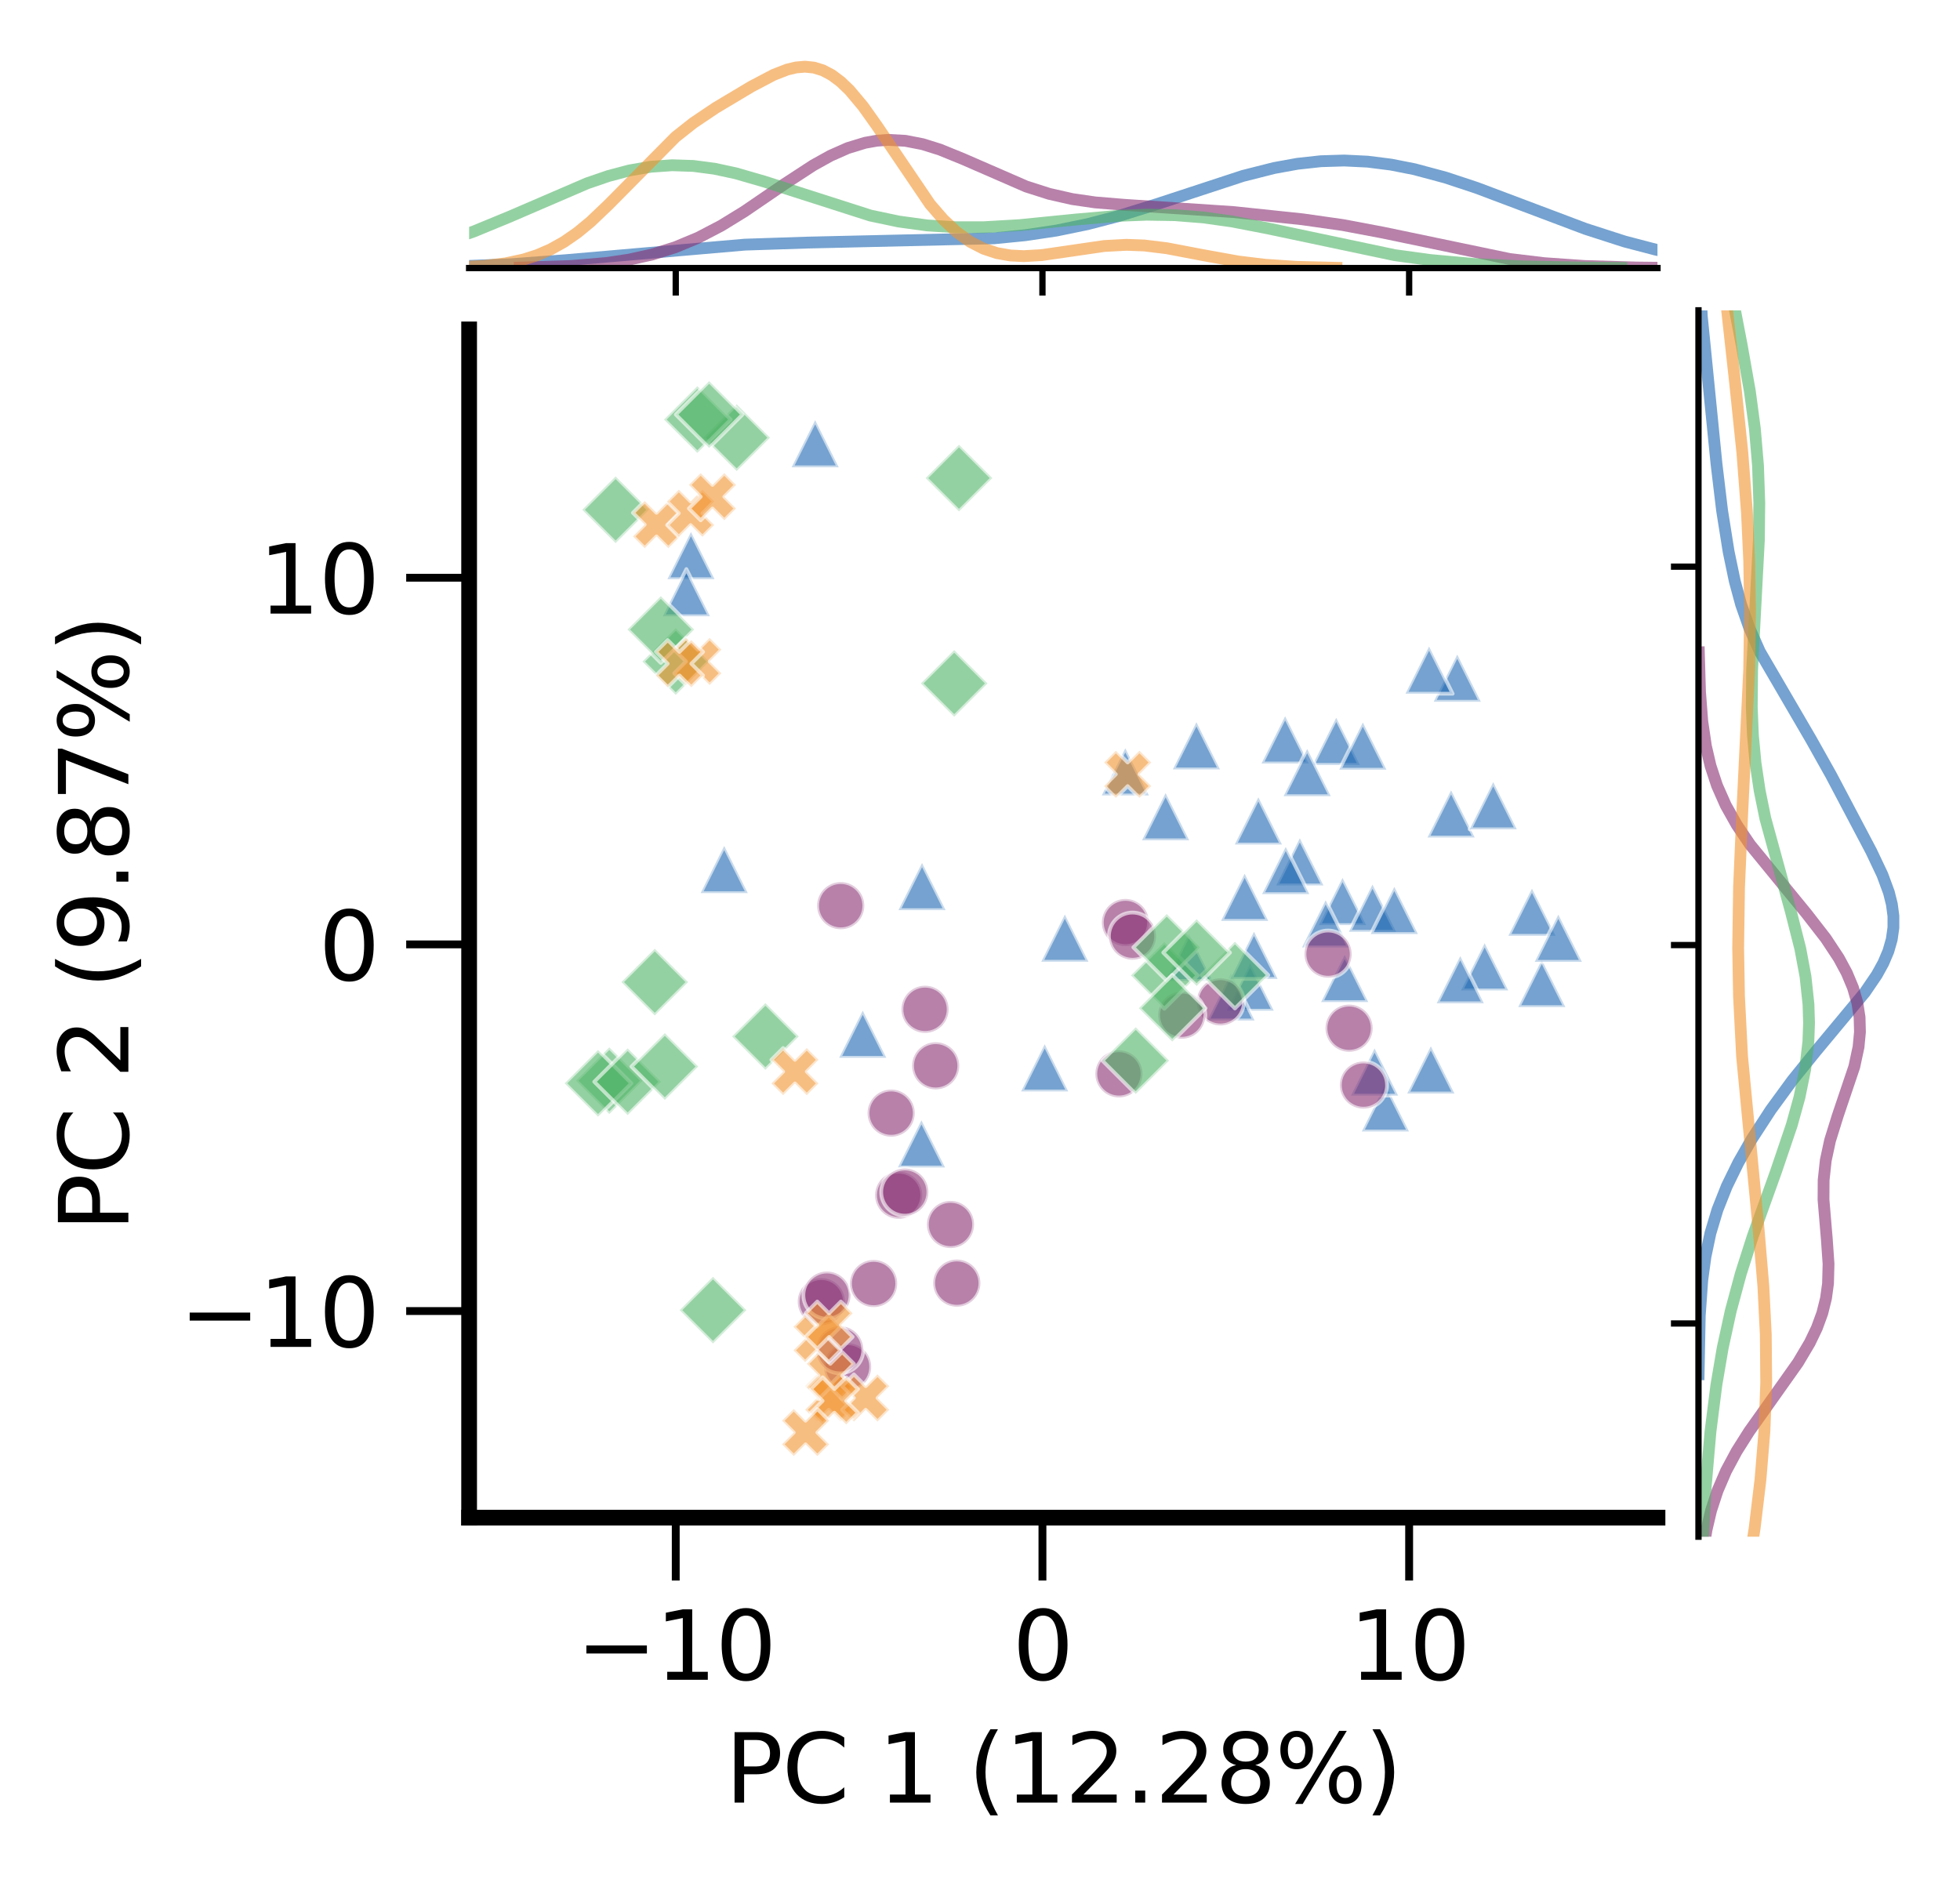 <?xml version="1.0" encoding="utf-8" standalone="no"?>
<!DOCTYPE svg PUBLIC "-//W3C//DTD SVG 1.1//EN"
  "http://www.w3.org/Graphics/SVG/1.1/DTD/svg11.dtd">
<svg xmlns:xlink="http://www.w3.org/1999/xlink" width="249.174pt" height="238.889pt" viewBox="0 0 249.174 238.889" xmlns="http://www.w3.org/2000/svg" version="1.1">
 <defs>
  <style type="text/css">*{stroke-linejoin: round; stroke-linecap: butt}</style>
 </defs>
 <g id="figure_1">
  <g id="patch_1">
   <path d="M 0 238.889 
L 249.174 238.889 
L 249.174 0 
L 0 0 
z
" style="fill: #ffffff"/>
  </g>
  <g id="axes_1">
   <g id="patch_2">
    <path d="M 59.639 192.961 
L 210.717 192.961 
L 210.717 41.884 
L 59.639 41.884 
z
" style="fill: #ffffff"/>
   </g>
   <g id="PathCollection_1">
    <defs>
     <path id="mf90d601484" d="M 0 -3 
L -3 3 
L 3 3 
z
" style="stroke: #ffffff; stroke-opacity: 0.6; stroke-width: 0.48"/>
    </defs>
    <g clip-path="url(#pec57dfb0bb)">
     <use xlink:href="#mf90d601484" x="158.937" y="125.506" style="fill: #1965b0; fill-opacity: 0.6; stroke: #ffffff; stroke-opacity: 0.6; stroke-width: 0.48"/>
     <use xlink:href="#mf90d601484" x="165.247" y="109.579" style="fill: #1965b0; fill-opacity: 0.6; stroke: #ffffff; stroke-opacity: 0.6; stroke-width: 0.48"/>
     <use xlink:href="#mf90d601484" x="135.373" y="119.281" style="fill: #1965b0; fill-opacity: 0.6; stroke: #ffffff; stroke-opacity: 0.6; stroke-width: 0.48"/>
     <use xlink:href="#mf90d601484" x="185.261" y="86.226" style="fill: #1965b0; fill-opacity: 0.6; stroke: #ffffff; stroke-opacity: 0.6; stroke-width: 0.48"/>
     <use xlink:href="#mf90d601484" x="151.163" y="121.723" style="fill: #1965b0; fill-opacity: 0.6; stroke: #ffffff; stroke-opacity: 0.6; stroke-width: 0.48"/>
     <use xlink:href="#mf90d601484" x="170.674" y="114.625" style="fill: #1965b0; fill-opacity: 0.6; stroke: #ffffff; stroke-opacity: 0.6; stroke-width: 0.48"/>
     <use xlink:href="#mf90d601484" x="156.498" y="126.753" style="fill: #1965b0; fill-opacity: 0.6; stroke: #ffffff; stroke-opacity: 0.6; stroke-width: 0.48"/>
     <use xlink:href="#mf90d601484" x="152.099" y="94.83" style="fill: #1965b0; fill-opacity: 0.6; stroke: #ffffff; stroke-opacity: 0.6; stroke-width: 0.48"/>
     <use xlink:href="#mf90d601484" x="181.678" y="85.203" style="fill: #1965b0; fill-opacity: 0.6; stroke: #ffffff; stroke-opacity: 0.6; stroke-width: 0.48"/>
     <use xlink:href="#mf90d601484" x="184.476" y="103.487" style="fill: #1965b0; fill-opacity: 0.6; stroke: #ffffff; stroke-opacity: 0.6; stroke-width: 0.48"/>
     <use xlink:href="#mf90d601484" x="170.951" y="124.413" style="fill: #1965b0; fill-opacity: 0.6; stroke: #ffffff; stroke-opacity: 0.6; stroke-width: 0.48"/>
     <use xlink:href="#mf90d601484" x="159.421" y="121.465" style="fill: #1965b0; fill-opacity: 0.6; stroke: #ffffff; stroke-opacity: 0.6; stroke-width: 0.48"/>
     <use xlink:href="#mf90d601484" x="109.679" y="131.497" style="fill: #1965b0; fill-opacity: 0.6; stroke: #ffffff; stroke-opacity: 0.6; stroke-width: 0.48"/>
     <use xlink:href="#mf90d601484" x="117.145" y="145.444" style="fill: #1965b0; fill-opacity: 0.6; stroke: #ffffff; stroke-opacity: 0.6; stroke-width: 0.48"/>
     <use xlink:href="#mf90d601484" x="92.068" y="110.558" style="fill: #1965b0; fill-opacity: 0.6; stroke: #ffffff; stroke-opacity: 0.6; stroke-width: 0.48"/>
     <use xlink:href="#mf90d601484" x="163.377" y="94.069" style="fill: #1965b0; fill-opacity: 0.6; stroke: #ffffff; stroke-opacity: 0.6; stroke-width: 0.48"/>
     <use xlink:href="#mf90d601484" x="176.124" y="140.862" style="fill: #1965b0; fill-opacity: 0.6; stroke: #ffffff; stroke-opacity: 0.6; stroke-width: 0.48"/>
     <use xlink:href="#mf90d601484" x="87.843" y="70.645" style="fill: #1965b0; fill-opacity: 0.6; stroke: #ffffff; stroke-opacity: 0.6; stroke-width: 0.48"/>
     <use xlink:href="#mf90d601484" x="159.976" y="104.375" style="fill: #1965b0; fill-opacity: 0.6; stroke: #ffffff; stroke-opacity: 0.6; stroke-width: 0.48"/>
     <use xlink:href="#mf90d601484" x="169.875" y="94.261" style="fill: #1965b0; fill-opacity: 0.6; stroke: #ffffff; stroke-opacity: 0.6; stroke-width: 0.48"/>
     <use xlink:href="#mf90d601484" x="87.26" y="75.354" style="fill: #1965b0; fill-opacity: 0.6; stroke: #ffffff; stroke-opacity: 0.6; stroke-width: 0.48"/>
     <use xlink:href="#mf90d601484" x="163.451" y="110.683" style="fill: #1965b0; fill-opacity: 0.6; stroke: #ffffff; stroke-opacity: 0.6; stroke-width: 0.48"/>
     <use xlink:href="#mf90d601484" x="103.633" y="56.418" style="fill: #1965b0; fill-opacity: 0.6; stroke: #ffffff; stroke-opacity: 0.6; stroke-width: 0.48"/>
     <use xlink:href="#mf90d601484" x="148.182" y="103.842" style="fill: #1965b0; fill-opacity: 0.6; stroke: #ffffff; stroke-opacity: 0.6; stroke-width: 0.48"/>
     <use xlink:href="#mf90d601484" x="174.483" y="115.473" style="fill: #1965b0; fill-opacity: 0.6; stroke: #ffffff; stroke-opacity: 0.6; stroke-width: 0.48"/>
     <use xlink:href="#mf90d601484" x="158.23" y="114.089" style="fill: #1965b0; fill-opacity: 0.6; stroke: #ffffff; stroke-opacity: 0.6; stroke-width: 0.48"/>
     <use xlink:href="#mf90d601484" x="166.183" y="98.232" style="fill: #1965b0; fill-opacity: 0.6; stroke: #ffffff; stroke-opacity: 0.6; stroke-width: 0.48"/>
     <use xlink:href="#mf90d601484" x="174.747" y="136.307" style="fill: #1965b0; fill-opacity: 0.6; stroke: #ffffff; stroke-opacity: 0.6; stroke-width: 0.48"/>
     <use xlink:href="#mf90d601484" x="188.742" y="122.931" style="fill: #1965b0; fill-opacity: 0.6; stroke: #ffffff; stroke-opacity: 0.6; stroke-width: 0.48"/>
     <use xlink:href="#mf90d601484" x="181.902" y="136.033" style="fill: #1965b0; fill-opacity: 0.6; stroke: #ffffff; stroke-opacity: 0.6; stroke-width: 0.48"/>
     <use xlink:href="#mf90d601484" x="173.257" y="94.862" style="fill: #1965b0; fill-opacity: 0.6; stroke: #ffffff; stroke-opacity: 0.6; stroke-width: 0.48"/>
     <use xlink:href="#mf90d601484" x="143.06" y="98.136" style="fill: #1965b0; fill-opacity: 0.6; stroke: #ffffff; stroke-opacity: 0.6; stroke-width: 0.48"/>
     <use xlink:href="#mf90d601484" x="194.758" y="115.985" style="fill: #1965b0; fill-opacity: 0.6; stroke: #ffffff; stroke-opacity: 0.6; stroke-width: 0.48"/>
     <use xlink:href="#mf90d601484" x="177.26" y="115.761" style="fill: #1965b0; fill-opacity: 0.6; stroke: #ffffff; stroke-opacity: 0.6; stroke-width: 0.48"/>
     <use xlink:href="#mf90d601484" x="189.833" y="102.447" style="fill: #1965b0; fill-opacity: 0.6; stroke: #ffffff; stroke-opacity: 0.6; stroke-width: 0.48"/>
     <use xlink:href="#mf90d601484" x="132.81" y="135.774" style="fill: #1965b0; fill-opacity: 0.6; stroke: #ffffff; stroke-opacity: 0.6; stroke-width: 0.48"/>
     <use xlink:href="#mf90d601484" x="168.529" y="117.469" style="fill: #1965b0; fill-opacity: 0.6; stroke: #ffffff; stroke-opacity: 0.6; stroke-width: 0.48"/>
     <use xlink:href="#mf90d601484" x="185.643" y="124.566" style="fill: #1965b0; fill-opacity: 0.6; stroke: #ffffff; stroke-opacity: 0.6; stroke-width: 0.48"/>
     <use xlink:href="#mf90d601484" x="196.006" y="125.049" style="fill: #1965b0; fill-opacity: 0.6; stroke: #ffffff; stroke-opacity: 0.6; stroke-width: 0.48"/>
     <use xlink:href="#mf90d601484" x="198.109" y="119.294" style="fill: #1965b0; fill-opacity: 0.6; stroke: #ffffff; stroke-opacity: 0.6; stroke-width: 0.48"/>
     <use xlink:href="#mf90d601484" x="117.22" y="112.725" style="fill: #1965b0; fill-opacity: 0.6; stroke: #ffffff; stroke-opacity: 0.6; stroke-width: 0.48"/>
    </g>
   </g>
   <g id="PathCollection_2">
    <defs>
     <path id="mfab0fa4692" d="M 0 3 
C 0.796 3 1.559 2.684 2.121 2.121 
C 2.684 1.559 3 0.796 3 0 
C 3 -0.796 2.684 -1.559 2.121 -2.121 
C 1.559 -2.684 0.796 -3 0 -3 
C -0.796 -3 -1.559 -2.684 -2.121 -2.121 
C -2.684 -1.559 -3 -0.796 -3 0 
C -3 0.796 -2.684 1.559 -2.121 2.121 
C -1.559 2.684 -0.796 3 0 3 
z
" style="stroke: #ffffff; stroke-opacity: 0.6; stroke-width: 0.48"/>
    </defs>
    <g clip-path="url(#pec57dfb0bb)">
     <use xlink:href="#mfab0fa4692" x="104.414" y="165.503" style="fill: #882e72; fill-opacity: 0.6; stroke: #ffffff; stroke-opacity: 0.6; stroke-width: 0.48"/>
     <use xlink:href="#mfab0fa4692" x="173.335" y="137.963" style="fill: #882e72; fill-opacity: 0.6; stroke: #ffffff; stroke-opacity: 0.6; stroke-width: 0.48"/>
     <use xlink:href="#mfab0fa4692" x="155.145" y="127.382" style="fill: #882e72; fill-opacity: 0.6; stroke: #ffffff; stroke-opacity: 0.6; stroke-width: 0.48"/>
     <use xlink:href="#mfab0fa4692" x="171.509" y="130.733" style="fill: #882e72; fill-opacity: 0.6; stroke: #ffffff; stroke-opacity: 0.6; stroke-width: 0.48"/>
     <use xlink:href="#mfab0fa4692" x="121.638" y="163.144" style="fill: #882e72; fill-opacity: 0.6; stroke: #ffffff; stroke-opacity: 0.6; stroke-width: 0.48"/>
     <use xlink:href="#mfab0fa4692" x="114.248" y="151.969" style="fill: #882e72; fill-opacity: 0.6; stroke: #ffffff; stroke-opacity: 0.6; stroke-width: 0.48"/>
     <use xlink:href="#mfab0fa4692" x="143.076" y="117.296" style="fill: #882e72; fill-opacity: 0.6; stroke: #ffffff; stroke-opacity: 0.6; stroke-width: 0.48"/>
     <use xlink:href="#mfab0fa4692" x="115.028" y="151.566" style="fill: #882e72; fill-opacity: 0.6; stroke: #ffffff; stroke-opacity: 0.6; stroke-width: 0.48"/>
     <use xlink:href="#mfab0fa4692" x="118.953" y="135.514" style="fill: #882e72; fill-opacity: 0.6; stroke: #ffffff; stroke-opacity: 0.6; stroke-width: 0.48"/>
     <use xlink:href="#mfab0fa4692" x="117.601" y="128.33" style="fill: #882e72; fill-opacity: 0.6; stroke: #ffffff; stroke-opacity: 0.6; stroke-width: 0.48"/>
     <use xlink:href="#mfab0fa4692" x="150.236" y="129.076" style="fill: #882e72; fill-opacity: 0.6; stroke: #ffffff; stroke-opacity: 0.6; stroke-width: 0.48"/>
     <use xlink:href="#mfab0fa4692" x="143.974" y="119.027" style="fill: #882e72; fill-opacity: 0.6; stroke: #ffffff; stroke-opacity: 0.6; stroke-width: 0.48"/>
     <use xlink:href="#mfab0fa4692" x="113.293" y="141.531" style="fill: #882e72; fill-opacity: 0.6; stroke: #ffffff; stroke-opacity: 0.6; stroke-width: 0.48"/>
     <use xlink:href="#mfab0fa4692" x="142.251" y="136.537" style="fill: #882e72; fill-opacity: 0.6; stroke: #ffffff; stroke-opacity: 0.6; stroke-width: 0.48"/>
     <use xlink:href="#mfab0fa4692" x="120.838" y="155.688" style="fill: #882e72; fill-opacity: 0.6; stroke: #ffffff; stroke-opacity: 0.6; stroke-width: 0.48"/>
     <use xlink:href="#mfab0fa4692" x="105.132" y="164.669" style="fill: #882e72; fill-opacity: 0.6; stroke: #ffffff; stroke-opacity: 0.6; stroke-width: 0.48"/>
     <use xlink:href="#mfab0fa4692" x="168.838" y="121.312" style="fill: #882e72; fill-opacity: 0.6; stroke: #ffffff; stroke-opacity: 0.6; stroke-width: 0.48"/>
     <use xlink:href="#mfab0fa4692" x="106.88" y="115.154" style="fill: #882e72; fill-opacity: 0.6; stroke: #ffffff; stroke-opacity: 0.6; stroke-width: 0.48"/>
     <use xlink:href="#mfab0fa4692" x="107.756" y="173.781" style="fill: #882e72; fill-opacity: 0.6; stroke: #ffffff; stroke-opacity: 0.6; stroke-width: 0.48"/>
     <use xlink:href="#mfab0fa4692" x="106.754" y="171.615" style="fill: #882e72; fill-opacity: 0.6; stroke: #ffffff; stroke-opacity: 0.6; stroke-width: 0.48"/>
     <use xlink:href="#mfab0fa4692" x="111.063" y="163.194" style="fill: #882e72; fill-opacity: 0.6; stroke: #ffffff; stroke-opacity: 0.6; stroke-width: 0.48"/>
    </g>
   </g>
   <g id="PathCollection_3">
    <defs>
     <path id="mb80cdcf5de" d="M -0 4.243 
L 4.243 0 
L 0 -4.243 
L -4.243 -0 
z
" style="stroke: #ffffff; stroke-opacity: 0.6; stroke-width: 0.48"/>
    </defs>
    <g clip-path="url(#pec57dfb0bb)">
     <use xlink:href="#mb80cdcf5de" x="148.018" y="124.019" style="fill: #4eb265; fill-opacity: 0.6; stroke: #ffffff; stroke-opacity: 0.6; stroke-width: 0.48"/>
     <use xlink:href="#mb80cdcf5de" x="85.909" y="84.114" style="fill: #4eb265; fill-opacity: 0.6; stroke: #ffffff; stroke-opacity: 0.6; stroke-width: 0.48"/>
     <use xlink:href="#mb80cdcf5de" x="121.916" y="60.783" style="fill: #4eb265; fill-opacity: 0.6; stroke: #ffffff; stroke-opacity: 0.6; stroke-width: 0.48"/>
     <use xlink:href="#mb80cdcf5de" x="148.324" y="120.458" style="fill: #4eb265; fill-opacity: 0.6; stroke: #ffffff; stroke-opacity: 0.6; stroke-width: 0.48"/>
     <use xlink:href="#mb80cdcf5de" x="156.996" y="123.982" style="fill: #4eb265; fill-opacity: 0.6; stroke: #ffffff; stroke-opacity: 0.6; stroke-width: 0.48"/>
     <use xlink:href="#mb80cdcf5de" x="77.463" y="137.403" style="fill: #4eb265; fill-opacity: 0.6; stroke: #ffffff; stroke-opacity: 0.6; stroke-width: 0.48"/>
     <use xlink:href="#mb80cdcf5de" x="93.651" y="55.648" style="fill: #4eb265; fill-opacity: 0.6; stroke: #ffffff; stroke-opacity: 0.6; stroke-width: 0.48"/>
     <use xlink:href="#mb80cdcf5de" x="88.655" y="53.343" style="fill: #4eb265; fill-opacity: 0.6; stroke: #ffffff; stroke-opacity: 0.6; stroke-width: 0.48"/>
     <use xlink:href="#mb80cdcf5de" x="90.157" y="52.705" style="fill: #4eb265; fill-opacity: 0.6; stroke: #ffffff; stroke-opacity: 0.6; stroke-width: 0.48"/>
     <use xlink:href="#mb80cdcf5de" x="97.304" y="131.781" style="fill: #4eb265; fill-opacity: 0.6; stroke: #ffffff; stroke-opacity: 0.6; stroke-width: 0.48"/>
     <use xlink:href="#mb80cdcf5de" x="76.024" y="137.739" style="fill: #4eb265; fill-opacity: 0.6; stroke: #ffffff; stroke-opacity: 0.6; stroke-width: 0.48"/>
     <use xlink:href="#mb80cdcf5de" x="149.026" y="128.192" style="fill: #4eb265; fill-opacity: 0.6; stroke: #ffffff; stroke-opacity: 0.6; stroke-width: 0.48"/>
     <use xlink:href="#mb80cdcf5de" x="121.309" y="86.896" style="fill: #4eb265; fill-opacity: 0.6; stroke: #ffffff; stroke-opacity: 0.6; stroke-width: 0.48"/>
     <use xlink:href="#mb80cdcf5de" x="79.792" y="137.538" style="fill: #4eb265; fill-opacity: 0.6; stroke: #ffffff; stroke-opacity: 0.6; stroke-width: 0.48"/>
     <use xlink:href="#mb80cdcf5de" x="78.261" y="64.816" style="fill: #4eb265; fill-opacity: 0.6; stroke: #ffffff; stroke-opacity: 0.6; stroke-width: 0.48"/>
     <use xlink:href="#mb80cdcf5de" x="144.386" y="134.85" style="fill: #4eb265; fill-opacity: 0.6; stroke: #ffffff; stroke-opacity: 0.6; stroke-width: 0.48"/>
     <use xlink:href="#mb80cdcf5de" x="152.125" y="121.119" style="fill: #4eb265; fill-opacity: 0.6; stroke: #ffffff; stroke-opacity: 0.6; stroke-width: 0.48"/>
     <use xlink:href="#mb80cdcf5de" x="90.644" y="166.578" style="fill: #4eb265; fill-opacity: 0.6; stroke: #ffffff; stroke-opacity: 0.6; stroke-width: 0.48"/>
     <use xlink:href="#mb80cdcf5de" x="83.239" y="124.869" style="fill: #4eb265; fill-opacity: 0.6; stroke: #ffffff; stroke-opacity: 0.6; stroke-width: 0.48"/>
     <use xlink:href="#mb80cdcf5de" x="84.007" y="80.042" style="fill: #4eb265; fill-opacity: 0.6; stroke: #ffffff; stroke-opacity: 0.6; stroke-width: 0.48"/>
     <use xlink:href="#mb80cdcf5de" x="84.52" y="135.607" style="fill: #4eb265; fill-opacity: 0.6; stroke: #ffffff; stroke-opacity: 0.6; stroke-width: 0.48"/>
    </g>
   </g>
   <g id="PathCollection_4">
    <defs>
     <path id="madb7b36d00" d="M -1.5 3 
L 0 1.5 
L 1.5 3 
L 3 1.5 
L 1.5 0 
L 3 -1.5 
L 1.5 -3 
L 0 -1.5 
L -1.5 -3 
L -3 -1.5 
L -1.5 0 
L -3 1.5 
z
" style="stroke: #ffffff; stroke-opacity: 0.6; stroke-width: 0.48"/>
    </defs>
    <g clip-path="url(#pec57dfb0bb)">
     <use xlink:href="#madb7b36d00" x="83.46" y="66.703" style="fill: #f1932d; fill-opacity: 0.6; stroke: #ffffff; stroke-opacity: 0.6; stroke-width: 0.48"/>
     <use xlink:href="#madb7b36d00" x="88.715" y="84.101" style="fill: #f1932d; fill-opacity: 0.6; stroke: #ffffff; stroke-opacity: 0.6; stroke-width: 0.48"/>
     <use xlink:href="#madb7b36d00" x="86.386" y="84.386" style="fill: #f1932d; fill-opacity: 0.6; stroke: #ffffff; stroke-opacity: 0.6; stroke-width: 0.48"/>
     <use xlink:href="#madb7b36d00" x="87.801" y="65.26" style="fill: #f1932d; fill-opacity: 0.6; stroke: #ffffff; stroke-opacity: 0.6; stroke-width: 0.48"/>
     <use xlink:href="#madb7b36d00" x="101.061" y="136.253" style="fill: #f1932d; fill-opacity: 0.6; stroke: #ffffff; stroke-opacity: 0.6; stroke-width: 0.48"/>
     <use xlink:href="#madb7b36d00" x="105.358" y="177.739" style="fill: #f1932d; fill-opacity: 0.6; stroke: #ffffff; stroke-opacity: 0.6; stroke-width: 0.48"/>
     <use xlink:href="#madb7b36d00" x="105.562" y="174.906" style="fill: #f1932d; fill-opacity: 0.6; stroke: #ffffff; stroke-opacity: 0.6; stroke-width: 0.48"/>
     <use xlink:href="#madb7b36d00" x="110.055" y="177.746" style="fill: #f1932d; fill-opacity: 0.6; stroke: #ffffff; stroke-opacity: 0.6; stroke-width: 0.48"/>
     <use xlink:href="#madb7b36d00" x="106.079" y="178.119" style="fill: #f1932d; fill-opacity: 0.6; stroke: #ffffff; stroke-opacity: 0.6; stroke-width: 0.48"/>
     <use xlink:href="#madb7b36d00" x="103.861" y="170.195" style="fill: #f1932d; fill-opacity: 0.6; stroke: #ffffff; stroke-opacity: 0.6; stroke-width: 0.48"/>
     <use xlink:href="#madb7b36d00" x="143.358" y="98.448" style="fill: #f1932d; fill-opacity: 0.6; stroke: #ffffff; stroke-opacity: 0.6; stroke-width: 0.48"/>
     <use xlink:href="#madb7b36d00" x="90.578" y="63.157" style="fill: #f1932d; fill-opacity: 0.6; stroke: #ffffff; stroke-opacity: 0.6; stroke-width: 0.48"/>
     <use xlink:href="#madb7b36d00" x="105.399" y="168.484" style="fill: #f1932d; fill-opacity: 0.6; stroke: #ffffff; stroke-opacity: 0.6; stroke-width: 0.48"/>
     <use xlink:href="#madb7b36d00" x="102.411" y="182.14" style="fill: #f1932d; fill-opacity: 0.6; stroke: #ffffff; stroke-opacity: 0.6; stroke-width: 0.48"/>
    </g>
   </g>
   <g id="matplotlib.axis_1">
    <g id="xtick_1">
     <g id="line2d_1">
      <defs>
       <path id="mf1e5243146" d="M 0 0 
L 0 8 
" style="stroke: #000000"/>
      </defs>
      <g>
       <use xlink:href="#mf1e5243146" x="85.907" y="192.961" style="stroke: #000000"/>
      </g>
     </g>
     <g id="text_1">
      <!-- −10 -->
      <g transform="translate(73.245 213.579) scale(0.12 -0.12)">
       <defs>
        <path id="DejaVuSans-2212" d="M 678 2272 
L 4684 2272 
L 4684 1741 
L 678 1741 
L 678 2272 
z
" transform="scale(0.016)"/>
        <path id="DejaVuSans-31" d="M 794 531 
L 1825 531 
L 1825 4091 
L 703 3866 
L 703 4441 
L 1819 4666 
L 2450 4666 
L 2450 531 
L 3481 531 
L 3481 0 
L 794 0 
L 794 531 
z
" transform="scale(0.016)"/>
        <path id="DejaVuSans-30" d="M 2034 4250 
Q 1547 4250 1301 3770 
Q 1056 3291 1056 2328 
Q 1056 1369 1301 889 
Q 1547 409 2034 409 
Q 2525 409 2770 889 
Q 3016 1369 3016 2328 
Q 3016 3291 2770 3770 
Q 2525 4250 2034 4250 
z
M 2034 4750 
Q 2819 4750 3233 4129 
Q 3647 3509 3647 2328 
Q 3647 1150 3233 529 
Q 2819 -91 2034 -91 
Q 1250 -91 836 529 
Q 422 1150 422 2328 
Q 422 3509 836 4129 
Q 1250 4750 2034 4750 
z
" transform="scale(0.016)"/>
       </defs>
       <use xlink:href="#DejaVuSans-2212"/>
       <use xlink:href="#DejaVuSans-31" x="83.789"/>
       <use xlink:href="#DejaVuSans-30" x="147.412"/>
      </g>
     </g>
    </g>
    <g id="xtick_2">
     <g id="line2d_2">
      <g>
       <use xlink:href="#mf1e5243146" x="132.525" y="192.961" style="stroke: #000000"/>
      </g>
     </g>
     <g id="text_2">
      <!-- 0 -->
      <g transform="translate(128.708 213.579) scale(0.12 -0.12)">
       <use xlink:href="#DejaVuSans-30"/>
      </g>
     </g>
    </g>
    <g id="xtick_3">
     <g id="line2d_3">
      <g>
       <use xlink:href="#mf1e5243146" x="179.143" y="192.961" style="stroke: #000000"/>
      </g>
     </g>
     <g id="text_3">
      <!-- 10 -->
      <g transform="translate(171.508 213.579) scale(0.12 -0.12)">
       <use xlink:href="#DejaVuSans-31"/>
       <use xlink:href="#DejaVuSans-30" x="63.623"/>
      </g>
     </g>
    </g>
    <g id="text_4">
     <!-- PC 1 (12.28%) -->
     <g transform="translate(92.18 229.193) scale(0.12 -0.12)">
      <defs>
       <path id="DejaVuSans-50" d="M 1259 4147 
L 1259 2394 
L 2053 2394 
Q 2494 2394 2734 2622 
Q 2975 2850 2975 3272 
Q 2975 3691 2734 3919 
Q 2494 4147 2053 4147 
L 1259 4147 
z
M 628 4666 
L 2053 4666 
Q 2838 4666 3239 4311 
Q 3641 3956 3641 3272 
Q 3641 2581 3239 2228 
Q 2838 1875 2053 1875 
L 1259 1875 
L 1259 0 
L 628 0 
L 628 4666 
z
" transform="scale(0.016)"/>
       <path id="DejaVuSans-43" d="M 4122 4306 
L 4122 3641 
Q 3803 3938 3442 4084 
Q 3081 4231 2675 4231 
Q 1875 4231 1450 3742 
Q 1025 3253 1025 2328 
Q 1025 1406 1450 917 
Q 1875 428 2675 428 
Q 3081 428 3442 575 
Q 3803 722 4122 1019 
L 4122 359 
Q 3791 134 3420 21 
Q 3050 -91 2638 -91 
Q 1578 -91 968 557 
Q 359 1206 359 2328 
Q 359 3453 968 4101 
Q 1578 4750 2638 4750 
Q 3056 4750 3426 4639 
Q 3797 4528 4122 4306 
z
" transform="scale(0.016)"/>
       <path id="DejaVuSans-20" transform="scale(0.016)"/>
       <path id="DejaVuSans-28" d="M 1984 4856 
Q 1566 4138 1362 3434 
Q 1159 2731 1159 2009 
Q 1159 1288 1364 580 
Q 1569 -128 1984 -844 
L 1484 -844 
Q 1016 -109 783 600 
Q 550 1309 550 2009 
Q 550 2706 781 3412 
Q 1013 4119 1484 4856 
L 1984 4856 
z
" transform="scale(0.016)"/>
       <path id="DejaVuSans-32" d="M 1228 531 
L 3431 531 
L 3431 0 
L 469 0 
L 469 531 
Q 828 903 1448 1529 
Q 2069 2156 2228 2338 
Q 2531 2678 2651 2914 
Q 2772 3150 2772 3378 
Q 2772 3750 2511 3984 
Q 2250 4219 1831 4219 
Q 1534 4219 1204 4116 
Q 875 4013 500 3803 
L 500 4441 
Q 881 4594 1212 4672 
Q 1544 4750 1819 4750 
Q 2544 4750 2975 4387 
Q 3406 4025 3406 3419 
Q 3406 3131 3298 2873 
Q 3191 2616 2906 2266 
Q 2828 2175 2409 1742 
Q 1991 1309 1228 531 
z
" transform="scale(0.016)"/>
       <path id="DejaVuSans-2e" d="M 684 794 
L 1344 794 
L 1344 0 
L 684 0 
L 684 794 
z
" transform="scale(0.016)"/>
       <path id="DejaVuSans-38" d="M 2034 2216 
Q 1584 2216 1326 1975 
Q 1069 1734 1069 1313 
Q 1069 891 1326 650 
Q 1584 409 2034 409 
Q 2484 409 2743 651 
Q 3003 894 3003 1313 
Q 3003 1734 2745 1975 
Q 2488 2216 2034 2216 
z
M 1403 2484 
Q 997 2584 770 2862 
Q 544 3141 544 3541 
Q 544 4100 942 4425 
Q 1341 4750 2034 4750 
Q 2731 4750 3128 4425 
Q 3525 4100 3525 3541 
Q 3525 3141 3298 2862 
Q 3072 2584 2669 2484 
Q 3125 2378 3379 2068 
Q 3634 1759 3634 1313 
Q 3634 634 3220 271 
Q 2806 -91 2034 -91 
Q 1263 -91 848 271 
Q 434 634 434 1313 
Q 434 1759 690 2068 
Q 947 2378 1403 2484 
z
M 1172 3481 
Q 1172 3119 1398 2916 
Q 1625 2713 2034 2713 
Q 2441 2713 2670 2916 
Q 2900 3119 2900 3481 
Q 2900 3844 2670 4047 
Q 2441 4250 2034 4250 
Q 1625 4250 1398 4047 
Q 1172 3844 1172 3481 
z
" transform="scale(0.016)"/>
       <path id="DejaVuSans-25" d="M 4653 2053 
Q 4381 2053 4226 1822 
Q 4072 1591 4072 1178 
Q 4072 772 4226 539 
Q 4381 306 4653 306 
Q 4919 306 5073 539 
Q 5228 772 5228 1178 
Q 5228 1588 5073 1820 
Q 4919 2053 4653 2053 
z
M 4653 2450 
Q 5147 2450 5437 2106 
Q 5728 1763 5728 1178 
Q 5728 594 5436 251 
Q 5144 -91 4653 -91 
Q 4153 -91 3862 251 
Q 3572 594 3572 1178 
Q 3572 1766 3864 2108 
Q 4156 2450 4653 2450 
z
M 1428 4353 
Q 1159 4353 1004 4120 
Q 850 3888 850 3481 
Q 850 3069 1003 2837 
Q 1156 2606 1428 2606 
Q 1700 2606 1854 2837 
Q 2009 3069 2009 3481 
Q 2009 3884 1853 4118 
Q 1697 4353 1428 4353 
z
M 4250 4750 
L 4750 4750 
L 1831 -91 
L 1331 -91 
L 4250 4750 
z
M 1428 4750 
Q 1922 4750 2215 4408 
Q 2509 4066 2509 3481 
Q 2509 2891 2217 2550 
Q 1925 2209 1428 2209 
Q 931 2209 642 2551 
Q 353 2894 353 3481 
Q 353 4063 643 4406 
Q 934 4750 1428 4750 
z
" transform="scale(0.016)"/>
       <path id="DejaVuSans-29" d="M 513 4856 
L 1013 4856 
Q 1481 4119 1714 3412 
Q 1947 2706 1947 2009 
Q 1947 1309 1714 600 
Q 1481 -109 1013 -844 
L 513 -844 
Q 928 -128 1133 580 
Q 1338 1288 1338 2009 
Q 1338 2731 1133 3434 
Q 928 4138 513 4856 
z
" transform="scale(0.016)"/>
      </defs>
      <use xlink:href="#DejaVuSans-50"/>
      <use xlink:href="#DejaVuSans-43" x="60.303"/>
      <use xlink:href="#DejaVuSans-20" x="130.127"/>
      <use xlink:href="#DejaVuSans-31" x="161.914"/>
      <use xlink:href="#DejaVuSans-20" x="225.537"/>
      <use xlink:href="#DejaVuSans-28" x="257.324"/>
      <use xlink:href="#DejaVuSans-31" x="296.338"/>
      <use xlink:href="#DejaVuSans-32" x="359.961"/>
      <use xlink:href="#DejaVuSans-2e" x="423.584"/>
      <use xlink:href="#DejaVuSans-32" x="455.371"/>
      <use xlink:href="#DejaVuSans-38" x="518.994"/>
      <use xlink:href="#DejaVuSans-25" x="582.617"/>
      <use xlink:href="#DejaVuSans-29" x="677.637"/>
     </g>
    </g>
   </g>
   <g id="matplotlib.axis_2">
    <g id="ytick_1">
     <g id="line2d_4">
      <defs>
       <path id="m42b219ccad" d="M 0 0 
L -8 0 
" style="stroke: #000000"/>
      </defs>
      <g>
       <use xlink:href="#m42b219ccad" x="59.639" y="166.693" style="stroke: #000000"/>
      </g>
     </g>
     <g id="text_5">
      <!-- −10 -->
      <g transform="translate(22.814 171.252) scale(0.12 -0.12)">
       <use xlink:href="#DejaVuSans-2212"/>
       <use xlink:href="#DejaVuSans-31" x="83.789"/>
       <use xlink:href="#DejaVuSans-30" x="147.412"/>
      </g>
     </g>
    </g>
    <g id="ytick_2">
     <g id="line2d_5">
      <g>
       <use xlink:href="#m42b219ccad" x="59.639" y="120.076" style="stroke: #000000"/>
      </g>
     </g>
     <g id="text_6">
      <!-- 0 -->
      <g transform="translate(40.504 124.635) scale(0.12 -0.12)">
       <use xlink:href="#DejaVuSans-30"/>
      </g>
     </g>
    </g>
    <g id="ytick_3">
     <g id="line2d_6">
      <g>
       <use xlink:href="#m42b219ccad" x="59.639" y="73.458" style="stroke: #000000"/>
      </g>
     </g>
     <g id="text_7">
      <!-- 10 -->
      <g transform="translate(32.869 78.017) scale(0.12 -0.12)">
       <use xlink:href="#DejaVuSans-31"/>
       <use xlink:href="#DejaVuSans-30" x="63.623"/>
      </g>
     </g>
    </g>
    <g id="text_8">
     <!-- PC 2 (9.87%) -->
     <g transform="translate(16.318 156.604) rotate(-90) scale(0.12 -0.12)">
      <defs>
       <path id="DejaVuSans-39" d="M 703 97 
L 703 672 
Q 941 559 1184 500 
Q 1428 441 1663 441 
Q 2288 441 2617 861 
Q 2947 1281 2994 2138 
Q 2813 1869 2534 1725 
Q 2256 1581 1919 1581 
Q 1219 1581 811 2004 
Q 403 2428 403 3163 
Q 403 3881 828 4315 
Q 1253 4750 1959 4750 
Q 2769 4750 3195 4129 
Q 3622 3509 3622 2328 
Q 3622 1225 3098 567 
Q 2575 -91 1691 -91 
Q 1453 -91 1209 -44 
Q 966 3 703 97 
z
M 1959 2075 
Q 2384 2075 2632 2365 
Q 2881 2656 2881 3163 
Q 2881 3666 2632 3958 
Q 2384 4250 1959 4250 
Q 1534 4250 1286 3958 
Q 1038 3666 1038 3163 
Q 1038 2656 1286 2365 
Q 1534 2075 1959 2075 
z
" transform="scale(0.016)"/>
       <path id="DejaVuSans-37" d="M 525 4666 
L 3525 4666 
L 3525 4397 
L 1831 0 
L 1172 0 
L 2766 4134 
L 525 4134 
L 525 4666 
z
" transform="scale(0.016)"/>
      </defs>
      <use xlink:href="#DejaVuSans-50"/>
      <use xlink:href="#DejaVuSans-43" x="60.303"/>
      <use xlink:href="#DejaVuSans-20" x="130.127"/>
      <use xlink:href="#DejaVuSans-32" x="161.914"/>
      <use xlink:href="#DejaVuSans-20" x="225.537"/>
      <use xlink:href="#DejaVuSans-28" x="257.324"/>
      <use xlink:href="#DejaVuSans-39" x="296.338"/>
      <use xlink:href="#DejaVuSans-2e" x="359.961"/>
      <use xlink:href="#DejaVuSans-38" x="391.748"/>
      <use xlink:href="#DejaVuSans-37" x="455.371"/>
      <use xlink:href="#DejaVuSans-25" x="518.994"/>
      <use xlink:href="#DejaVuSans-29" x="614.014"/>
     </g>
    </g>
   </g>
   <g id="patch_3">
    <path d="M 59.639 192.961 
L 59.639 41.884 
" style="fill: none; stroke: #000000; stroke-width: 2; stroke-linejoin: miter; stroke-linecap: square"/>
   </g>
   <g id="patch_4">
    <path d="M 59.639 192.961 
L 210.717 192.961 
" style="fill: none; stroke: #000000; stroke-width: 2; stroke-linejoin: miter; stroke-linecap: square"/>
   </g>
  </g>
  <g id="axes_2">
   <g id="patch_5">
    <path d="M 59.639 34.084 
L 210.717 34.084 
L 210.717 7.2 
L 59.639 7.2 
z
" style="fill: #ffffff"/>
   </g>
   <g id="matplotlib.axis_3">
    <g id="xtick_4">
     <g id="line2d_7">
      <defs>
       <path id="m1f0168b3a9" d="M 0 0 
L 0 3.5 
" style="stroke: #000000; stroke-width: 0.8"/>
      </defs>
      <g>
       <use xlink:href="#m1f0168b3a9" x="85.907" y="34.084" style="stroke: #000000; stroke-width: 0.8"/>
      </g>
     </g>
    </g>
    <g id="xtick_5">
     <g id="line2d_8">
      <g>
       <use xlink:href="#m1f0168b3a9" x="132.525" y="34.084" style="stroke: #000000; stroke-width: 0.8"/>
      </g>
     </g>
    </g>
    <g id="xtick_6">
     <g id="line2d_9">
      <g>
       <use xlink:href="#m1f0168b3a9" x="179.143" y="34.084" style="stroke: #000000; stroke-width: 0.8"/>
      </g>
     </g>
    </g>
   </g>
   <g id="matplotlib.axis_4">
    <g id="ytick_4"/>
    <g id="ytick_5"/>
   </g>
   <g id="line2d_10">
    <path d="M 44.201 34.068 
L 57.068 33.917 
L 64.986 33.594 
L 71.915 33.083 
L 94.68 31.106 
L 102.598 30.845 
L 126.353 30.3 
L 130.312 29.909 
L 134.271 29.319 
L 138.231 28.506 
L 142.19 27.475 
L 147.139 25.934 
L 158.026 22.363 
L 161.985 21.362 
L 164.955 20.823 
L 167.924 20.499 
L 170.894 20.408 
L 173.863 20.553 
L 176.832 20.927 
L 179.802 21.512 
L 183.761 22.573 
L 187.72 23.884 
L 193.659 26.121 
L 201.577 29.107 
L 206.526 30.703 
L 210.485 31.74 
L 214.444 32.545 
L 218.403 33.13 
L 223.352 33.602 
L 229.291 33.898 
L 237.209 34.042 
L 241.168 34.066 
L 241.168 34.066 
" clip-path="url(#p01bc61d042)" style="fill: none; stroke: #1965b0; stroke-opacity: 0.6; stroke-width: 1.5; stroke-linecap: square"/>
   </g>
   <g id="line2d_11">
    <path d="M 66.085 34.025 
L 72.669 33.817 
L 77.058 33.445 
L 79.984 33.008 
L 82.911 32.357 
L 85.837 31.44 
L 88.763 30.221 
L 91.689 28.694 
L 94.615 26.896 
L 99.736 23.399 
L 103.394 21.013 
L 105.589 19.795 
L 107.784 18.824 
L 109.978 18.154 
L 111.441 17.893 
L 112.904 17.784 
L 115.099 17.903 
L 117.294 18.331 
L 119.488 19.017 
L 122.415 20.21 
L 130.462 23.713 
L 133.388 24.648 
L 136.314 25.312 
L 139.24 25.737 
L 142.898 26.04 
L 156.798 26.962 
L 165.576 27.883 
L 170.697 28.611 
L 175.818 29.577 
L 191.912 32.931 
L 196.302 33.46 
L 201.423 33.819 
L 208.007 34.013 
L 211.664 34.054 
L 211.664 34.054 
" clip-path="url(#p01bc61d042)" style="fill: none; stroke: #882e72; stroke-opacity: 0.6; stroke-width: 1.5; stroke-linecap: square"/>
   </g>
   <g id="line2d_12">
    <path d="M 26.909 34.038 
L 35.914 33.85 
L 41.317 33.544 
L 45.82 33.077 
L 49.422 32.507 
L 53.024 31.721 
L 56.626 30.695 
L 60.228 29.432 
L 64.731 27.577 
L 74.636 23.31 
L 77.338 22.383 
L 80.039 21.666 
L 82.741 21.2 
L 85.443 21.01 
L 88.144 21.1 
L 90.846 21.455 
L 93.547 22.037 
L 97.149 23.08 
L 110.657 27.407 
L 114.259 28.166 
L 117.861 28.66 
L 121.463 28.891 
L 125.065 28.89 
L 129.568 28.631 
L 136.772 27.912 
L 142.175 27.441 
L 145.777 27.299 
L 149.379 27.359 
L 152.981 27.645 
L 156.583 28.148 
L 161.086 29.018 
L 177.295 32.44 
L 181.797 33.058 
L 187.201 33.553 
L 193.504 33.867 
L 201.609 34.028 
L 206.111 34.06 
L 206.111 34.06 
" clip-path="url(#p01bc61d042)" style="fill: none; stroke: #4eb265; stroke-opacity: 0.6; stroke-width: 1.5; stroke-linecap: square"/>
   </g>
   <g id="line2d_13">
    <path d="M 56.921 34.026 
L 61.463 33.819 
L 64.301 33.481 
L 66.572 32.993 
L 68.276 32.45 
L 69.979 31.717 
L 71.682 30.768 
L 73.385 29.59 
L 75.088 28.188 
L 77.359 26.024 
L 85.875 17.419 
L 88.146 15.624 
L 90.984 13.715 
L 95.526 11.003 
L 98.365 9.51 
L 100.068 8.848 
L 101.203 8.575 
L 102.339 8.479 
L 103.474 8.594 
L 104.609 8.943 
L 105.745 9.542 
L 106.88 10.392 
L 108.016 11.482 
L 109.719 13.514 
L 111.422 15.909 
L 118.235 25.964 
L 119.938 27.926 
L 121.641 29.522 
L 123.344 30.747 
L 125.047 31.621 
L 126.75 32.184 
L 128.454 32.483 
L 130.157 32.568 
L 132.428 32.436 
L 135.834 31.942 
L 140.376 31.279 
L 143.214 31.127 
L 145.485 31.213 
L 148.324 31.561 
L 152.865 32.426 
L 157.407 33.247 
L 160.814 33.662 
L 164.788 33.927 
L 169.897 34.051 
L 169.897 34.051 
" clip-path="url(#p01bc61d042)" style="fill: none; stroke: #f1932d; stroke-opacity: 0.6; stroke-width: 1.5; stroke-linecap: square"/>
   </g>
   <g id="patch_6">
    <path d="M 59.639 34.084 
L 210.717 34.084 
" style="fill: none; stroke: #000000; stroke-width: 0.8; stroke-linejoin: miter; stroke-linecap: square"/>
   </g>
  </g>
  <g id="axes_3">
   <g id="patch_7">
    <path d="M 215.926 195.385 
L 241.974 195.385 
L 241.974 39.46 
L 215.926 39.46 
z
" style="fill: #ffffff"/>
   </g>
   <g id="matplotlib.axis_5">
    <g id="xtick_7"/>
    <g id="xtick_8"/>
   </g>
   <g id="matplotlib.axis_6">
    <g id="ytick_6">
     <g id="line2d_14">
      <defs>
       <path id="m46607f5bde" d="M 0 0 
L -3.5 0 
" style="stroke: #000000; stroke-width: 0.8"/>
      </defs>
      <g>
       <use xlink:href="#m46607f5bde" x="215.926" y="168.274" style="stroke: #000000; stroke-width: 0.8"/>
      </g>
     </g>
    </g>
    <g id="ytick_7">
     <g id="line2d_15">
      <g>
       <use xlink:href="#m46607f5bde" x="215.926" y="120.161" style="stroke: #000000; stroke-width: 0.8"/>
      </g>
     </g>
    </g>
    <g id="ytick_8">
     <g id="line2d_16">
      <g>
       <use xlink:href="#m46607f5bde" x="215.926" y="72.047" style="stroke: #000000; stroke-width: 0.8"/>
      </g>
     </g>
    </g>
   </g>
   <g id="line2d_17">
    <path d="M 215.945 174.72 
L 216.092 167.251 
L 216.409 162.769 
L 216.815 159.781 
L 217.445 156.794 
L 218.343 153.806 
L 219.529 150.819 
L 220.991 147.831 
L 222.696 144.843 
L 225.123 141.109 
L 227.853 137.374 
L 230.873 133.64 
L 237.088 126.17 
L 238.611 123.93 
L 239.433 122.436 
L 240.068 120.942 
L 240.496 119.448 
L 240.708 117.954 
L 240.709 116.461 
L 240.51 114.967 
L 240.136 113.473 
L 239.311 111.232 
L 237.895 108.244 
L 232.773 98.535 
L 230.258 94.053 
L 223.725 82.849 
L 222.399 79.862 
L 221.351 76.874 
L 220.54 73.886 
L 219.761 70.152 
L 218.93 64.924 
L 218.214 58.948 
L 216.356 40.275 
L 216.06 34.3 
L 215.944 26.831 
L 215.941 26.084 
L 215.941 26.084 
" clip-path="url(#p42e50ee6fd)" style="fill: none; stroke: #1965b0; stroke-opacity: 0.6; stroke-width: 1.5; stroke-linecap: square"/>
   </g>
   <g id="line2d_18">
    <path d="M 215.968 207.723 
L 216.151 201.453 
L 216.461 197.691 
L 216.94 194.556 
L 217.53 192.048 
L 218.351 189.54 
L 219.431 187.032 
L 220.777 184.524 
L 222.362 182.016 
L 225.038 178.253 
L 228.589 173.237 
L 230.076 170.729 
L 230.978 168.848 
L 231.668 166.967 
L 232.137 165.086 
L 232.396 163.205 
L 232.461 160.697 
L 232.244 157.562 
L 231.822 152.546 
L 231.838 150.038 
L 232.11 147.53 
L 232.65 145.022 
L 233.624 141.887 
L 235.74 135.617 
L 236.277 133.108 
L 236.456 131.227 
L 236.408 129.346 
L 236.115 127.465 
L 235.571 125.584 
L 234.784 123.703 
L 233.77 121.822 
L 232.114 119.314 
L 229.681 116.179 
L 222.496 107.401 
L 220.802 104.893 
L 219.392 102.385 
L 218.283 99.877 
L 217.456 97.369 
L 216.873 94.861 
L 216.412 91.726 
L 216.123 87.964 
L 215.976 82.947 
L 215.976 82.947 
" clip-path="url(#p42e50ee6fd)" style="fill: none; stroke: #882e72; stroke-opacity: 0.6; stroke-width: 1.5; stroke-linecap: square"/>
   </g>
   <g id="line2d_19">
    <path d="M 215.94 226.872 
L 216.089 207.981 
L 216.39 197.354 
L 216.839 189.089 
L 217.454 182.005 
L 218.201 176.102 
L 219.006 171.379 
L 220.036 166.656 
L 221.312 161.933 
L 222.821 157.21 
L 225.785 148.945 
L 227.788 143.042 
L 228.769 139.5 
L 229.491 135.958 
L 229.9 132.415 
L 229.983 130.054 
L 229.912 127.693 
L 229.532 124.151 
L 228.868 120.608 
L 227.67 115.886 
L 224.43 104.079 
L 223.706 100.536 
L 223.176 96.994 
L 222.846 93.452 
L 222.702 89.91 
L 222.745 85.187 
L 223.11 78.103 
L 223.607 68.657 
L 223.659 63.935 
L 223.496 59.212 
L 223.094 54.489 
L 222.462 49.766 
L 221.417 43.863 
L 218.016 26.152 
L 217.217 20.249 
L 216.659 14.345 
L 216.259 7.261 
L 216.039 -1 
L 216.039 -1 
" clip-path="url(#p42e50ee6fd)" style="fill: none; stroke: #4eb265; stroke-opacity: 0.6; stroke-width: 1.5; stroke-linecap: square"/>
   </g>
   <g id="line2d_20">
    <path d="M 216.967 239.889 
L 217.556 232.653 
L 218.4 224.972 
L 219.458 217.291 
L 221.426 205.002 
L 223.073 194.248 
L 223.81 188.104 
L 224.312 181.959 
L 224.539 175.814 
L 224.484 169.67 
L 224.176 163.525 
L 223.527 155.844 
L 221.471 134.338 
L 221.079 126.657 
L 220.972 120.512 
L 221.083 112.831 
L 221.479 103.614 
L 222.373 85.18 
L 222.483 77.5 
L 222.378 71.355 
L 222.093 65.21 
L 221.503 57.529 
L 220.545 48.312 
L 217.834 23.734 
L 217.106 14.517 
L 216.597 5.3 
L 216.361 -1 
L 216.361 -1 
" clip-path="url(#p42e50ee6fd)" style="fill: none; stroke: #f1932d; stroke-opacity: 0.6; stroke-width: 1.5; stroke-linecap: square"/>
   </g>
   <g id="patch_8">
    <path d="M 215.926 195.385 
L 215.926 39.46 
" style="fill: none; stroke: #000000; stroke-width: 0.8; stroke-linejoin: miter; stroke-linecap: square"/>
   </g>
  </g>
 </g>
 <defs>
  <clipPath id="pec57dfb0bb">
   <rect x="59.639" y="41.884" width="151.077" height="151.077"/>
  </clipPath>
  <clipPath id="p01bc61d042">
   <rect x="59.639" y="7.2" width="151.077" height="26.884"/>
  </clipPath>
  <clipPath id="p42e50ee6fd">
   <rect x="215.926" y="39.46" width="26.048" height="155.925"/>
  </clipPath>
 </defs>
</svg>
